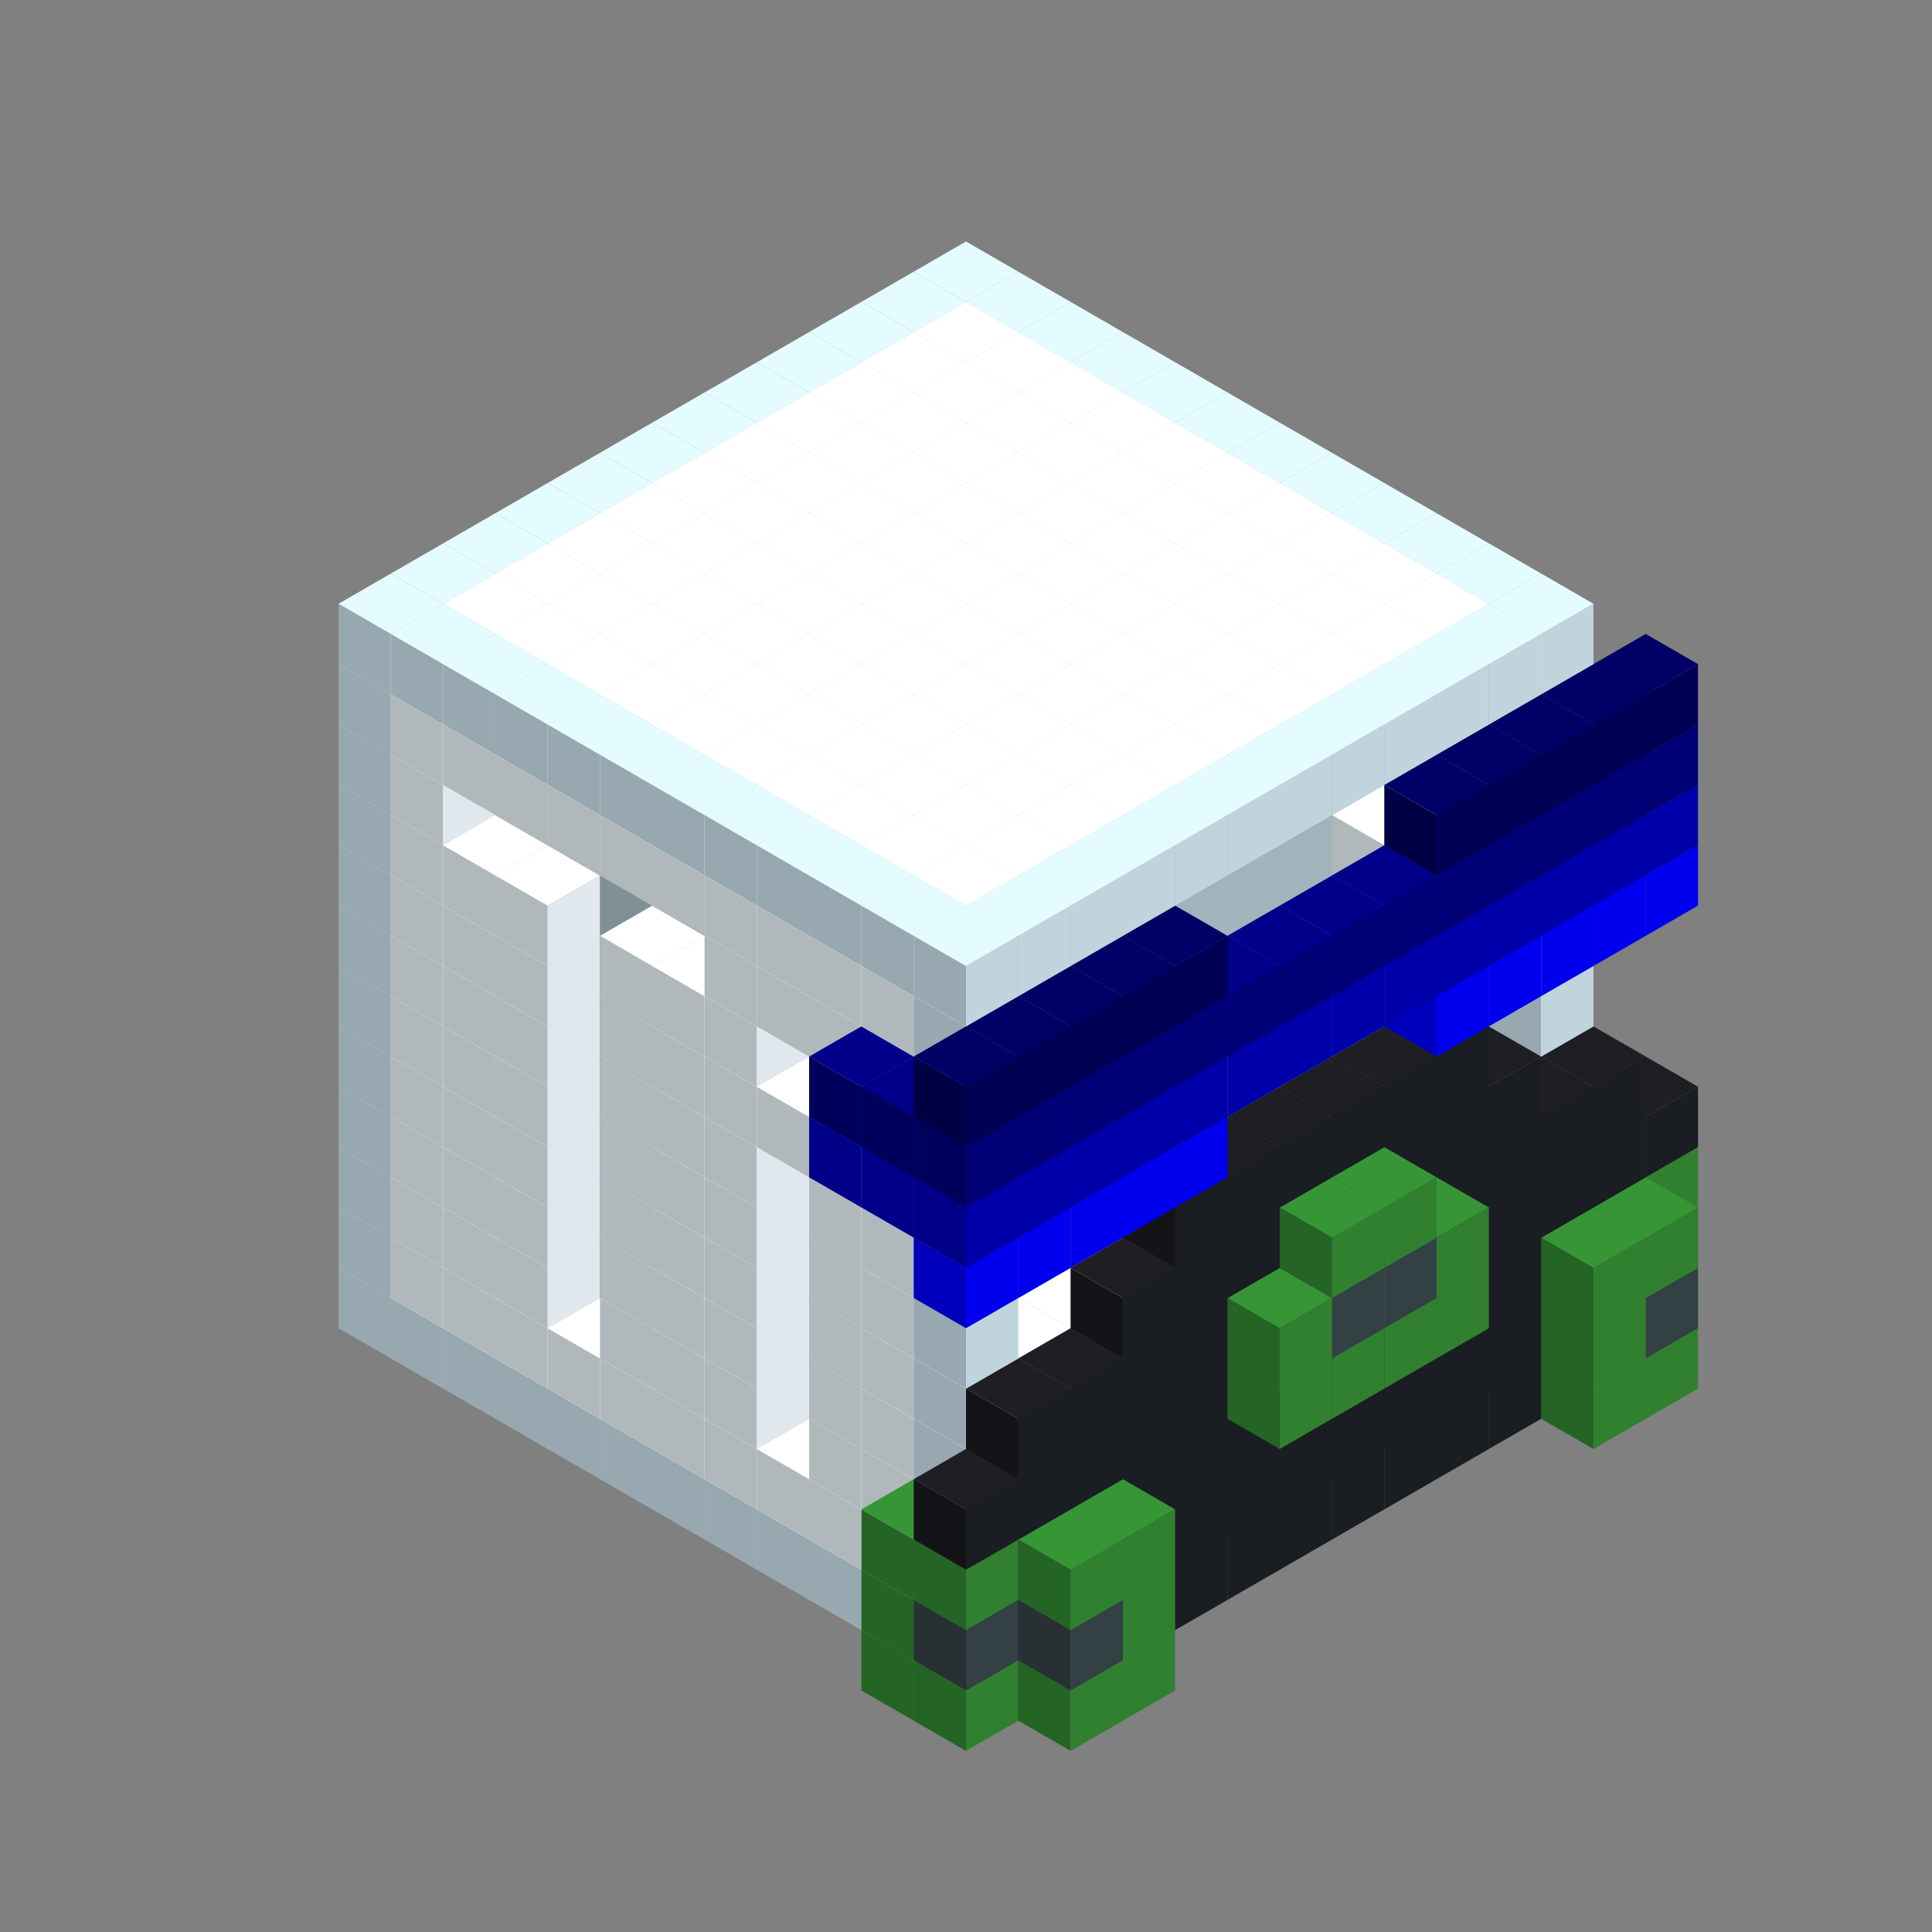 
<svg width='600' height='600' viewBox='4436371 5550000 3200000 3200000' xmlns='http://www.w3.org/2000/svg' xmlns:xlink='http://www.w3.org/1999/xlink'>
<rect x="4436371" y="5550000" width="3200000" height="3200000" fill="#808080" stroke="none"/>
<use xlink:href='#v-0x0000010d-4' transform='translate(983738,3600000)'/>
<use xlink:href='#v-0x0000010d-4' transform='translate(1070341,3650000)'/>
<use xlink:href='#v-0x0000010d-4' transform='translate(1156944,3700000)'/>
<use xlink:href='#v-0x0000010d-4' transform='translate(1243547,3750000)'/>
<use xlink:href='#v-0x0000010d-4' transform='translate(1330150,3800000)'/>
<use xlink:href='#v-0x0000010d-4' transform='translate(1416753,3850000)'/>
<use xlink:href='#v-0x0000010d-4' transform='translate(1503356,3900000)'/>
<use xlink:href='#v-0x0000010d-4' transform='translate(1589959,3950000)'/>
<use xlink:href='#v-0x0000010d-4' transform='translate(1676562,4000000)'/>
<use xlink:href='#v-0x0000010d-4' transform='translate(1763165,4050000)'/>
<use xlink:href='#v-0x0000010d-4' transform='translate(1849768,4100000)'/>
<use xlink:href='#v-0x0000010d-6' transform='translate(2975607,3550000)'/>
<use xlink:href='#v-0x0000010d-4' transform='translate(2889004,3600000)'/>
<use xlink:href='#v-0x0000010d-4' transform='translate(2802401,3650000)'/>
<use xlink:href='#v-0x0000010d-4' transform='translate(2715798,3700000)'/>
<use xlink:href='#v-0x0000010d-4' transform='translate(2629195,3750000)'/>
<use xlink:href='#v-0x0000010d-4' transform='translate(2542592,3800000)'/>
<use xlink:href='#v-0x0000010d-4' transform='translate(2455989,3850000)'/>
<use xlink:href='#v-0x0000010d-4' transform='translate(2369386,3900000)'/>
<use xlink:href='#v-0x0000010d-4' transform='translate(2282783,3950000)'/>
<use xlink:href='#v-0x0000010d-4' transform='translate(2196180,4000000)'/>
<use xlink:href='#v-0x0000010d-4' transform='translate(2109577,4050000)'/>
<use xlink:href='#v-0x0000010d-4' transform='translate(2022974,4100000)'/>
<use xlink:href='#v-0x0000010d-4' transform='translate(1936371,4150000)'/>
<use xlink:href='#v-0x0000010d-6' transform='translate(1849768,4200000)'/>
<use xlink:href='#v-0x0000010d-6' transform='translate(3062210,3600000)'/>
<use xlink:href='#v-0x0000010d-5' transform='translate(2975607,3650000)'/>
<use xlink:href='#v-0x0000010d-5' transform='translate(2889004,3700000)'/>
<use xlink:href='#v-0x0000010d-5' transform='translate(2802401,3750000)'/>
<use xlink:href='#v-0x0000010d-5' transform='translate(2715798,3800000)'/>
<use xlink:href='#v-0x0000010d-5' transform='translate(2629195,3850000)'/>
<use xlink:href='#v-0x0000010d-5' transform='translate(2542592,3900000)'/>
<use xlink:href='#v-0x0000010d-5' transform='translate(2455989,3950000)'/>
<use xlink:href='#v-0x0000010d-5' transform='translate(2369386,4000000)'/>
<use xlink:href='#v-0x0000010d-5' transform='translate(2282783,4050000)'/>
<use xlink:href='#v-0x0000010d-5' transform='translate(2196180,4100000)'/>
<use xlink:href='#v-0x0000010d-5' transform='translate(2109577,4150000)'/>
<use xlink:href='#v-0x0000010d-5' transform='translate(2022974,4200000)'/>
<use xlink:href='#v-0x0000010d-6' transform='translate(1936371,4250000)'/>
<use xlink:href='#v-0x0000010d-6' transform='translate(3062210,3700000)'/>
<use xlink:href='#v-0x0000010d-6' transform='translate(2975607,3750000)'/>
<use xlink:href='#v-0x0000010d-6' transform='translate(2196180,4200000)'/>
<use xlink:href='#v-0x0000010d-6' transform='translate(2109577,4250000)'/>
<use xlink:href='#v-0x0000010d-4' transform='translate(983738,3500000)'/>
<use xlink:href='#v-0x0000010d-1' transform='translate(1070341,3550000)'/>
<use xlink:href='#v-0x0000010d-1' transform='translate(1156944,3600000)'/>
<use xlink:href='#v-0x0000010d-1' transform='translate(1243547,3650000)'/>
<use xlink:href='#v-0x0000010d-1' transform='translate(1330150,3700000)'/>
<use xlink:href='#v-0x0000010d-1' transform='translate(1416753,3750000)'/>
<use xlink:href='#v-0x0000010d-1' transform='translate(1503356,3800000)'/>
<use xlink:href='#v-0x0000010d-1' transform='translate(1589959,3850000)'/>
<use xlink:href='#v-0x0000010d-1' transform='translate(1676562,3900000)'/>
<use xlink:href='#v-0x0000010d-1' transform='translate(1763165,3950000)'/>
<use xlink:href='#v-0x0000010d-2' transform='translate(2715798,3500000)'/>
<use xlink:href='#v-0x0000010d-2' transform='translate(2629195,3550000)'/>
<use xlink:href='#v-0x0000010d-2' transform='translate(2542592,3600000)'/>
<use xlink:href='#v-0x0000010d-2' transform='translate(2455989,3650000)'/>
<use xlink:href='#v-0x0000010d-2' transform='translate(2369386,3700000)'/>
<use xlink:href='#v-0x0000010d-2' transform='translate(2282783,3750000)'/>
<use xlink:href='#v-0x0000010d-2' transform='translate(2196180,3800000)'/>
<use xlink:href='#v-0x0000010d-2' transform='translate(2109577,3850000)'/>
<use xlink:href='#v-0x0000010d-2' transform='translate(2022974,3900000)'/>
<use xlink:href='#v-0x0000010d-2' transform='translate(1936371,3950000)'/>
<use xlink:href='#v-0x0000010d-1' transform='translate(1849768,4000000)'/>
<use xlink:href='#v-0x0000010d-6' transform='translate(2975607,3450000)'/>
<use xlink:href='#v-0x0000010d-4' transform='translate(2889004,3500000)'/>
<use xlink:href='#v-0x0000010d-1' transform='translate(2802401,3550000)'/>
<use xlink:href='#v-0x0000010d-1' transform='translate(2022974,4000000)'/>
<use xlink:href='#v-0x0000010d-4' transform='translate(1936371,4050000)'/>
<use xlink:href='#v-0x0000010d-6' transform='translate(1849768,4100000)'/>
<use xlink:href='#v-0x0000010d-7' transform='translate(3062210,3500000)'/>
<use xlink:href='#v-0x0000010d-5' transform='translate(2975607,3550000)'/>
<use xlink:href='#v-0x0000010d-5' transform='translate(2889004,3600000)'/>
<use xlink:href='#v-0x0000010d-5' transform='translate(2802401,3650000)'/>
<use xlink:href='#v-0x0000010d-5' transform='translate(2715798,3700000)'/>
<use xlink:href='#v-0x0000010d-5' transform='translate(2629195,3750000)'/>
<use xlink:href='#v-0x0000010d-5' transform='translate(2542592,3800000)'/>
<use xlink:href='#v-0x0000010d-5' transform='translate(2455989,3850000)'/>
<use xlink:href='#v-0x0000010d-5' transform='translate(2369386,3900000)'/>
<use xlink:href='#v-0x0000010d-5' transform='translate(2282783,3950000)'/>
<use xlink:href='#v-0x0000010d-5' transform='translate(2196180,4000000)'/>
<use xlink:href='#v-0x0000010d-5' transform='translate(2109577,4050000)'/>
<use xlink:href='#v-0x0000010d-5' transform='translate(2022974,4100000)'/>
<use xlink:href='#v-0x0000010d-7' transform='translate(1936371,4150000)'/>
<use xlink:href='#v-0x0000010d-7' transform='translate(3062210,3600000)'/>
<use xlink:href='#v-0x0000010d-6' transform='translate(2975607,3650000)'/>
<use xlink:href='#v-0x0000010d-6' transform='translate(2196180,4100000)'/>
<use xlink:href='#v-0x0000010d-7' transform='translate(2109577,4150000)'/>
<use xlink:href='#v-0x0000010d-4' transform='translate(983738,3400000)'/>
<use xlink:href='#v-0x0000010d-1' transform='translate(1070341,3450000)'/>
<use xlink:href='#v-0x0000010d-2' transform='translate(1243547,3450000)'/>
<use xlink:href='#v-0x0000010d-1' transform='translate(1156944,3500000)'/>
<use xlink:href='#v-0x0000010d-2' transform='translate(1330150,3500000)'/>
<use xlink:href='#v-0x0000010d-1' transform='translate(1243547,3550000)'/>
<use xlink:href='#v-0x0000010d-2' transform='translate(1416753,3550000)'/>
<use xlink:href='#v-0x0000010d-2' transform='translate(1503356,3600000)'/>
<use xlink:href='#v-0x0000010d-1' transform='translate(1416753,3650000)'/>
<use xlink:href='#v-0x0000010d-2' transform='translate(1589959,3650000)'/>
<use xlink:href='#v-0x0000010d-1' transform='translate(1503356,3700000)'/>
<use xlink:href='#v-0x0000010d-2' transform='translate(1676562,3700000)'/>
<use xlink:href='#v-0x0000010d-1' transform='translate(1589959,3750000)'/>
<use xlink:href='#v-0x0000010d-2' transform='translate(1763165,3750000)'/>
<use xlink:href='#v-0x0000010d-2' transform='translate(1849768,3800000)'/>
<use xlink:href='#v-0x0000010d-1' transform='translate(1763165,3850000)'/>
<use xlink:href='#v-0x0000010d-2' transform='translate(2715798,3400000)'/>
<use xlink:href='#v-0x0000010d-2' transform='translate(2629195,3450000)'/>
<use xlink:href='#v-0x0000010d-2' transform='translate(2542592,3500000)'/>
<use xlink:href='#v-0x0000010d-2' transform='translate(2455989,3550000)'/>
<use xlink:href='#v-0x0000010d-2' transform='translate(2369386,3600000)'/>
<use xlink:href='#v-0x0000010d-2' transform='translate(2282783,3650000)'/>
<use xlink:href='#v-0x0000010d-2' transform='translate(2196180,3700000)'/>
<use xlink:href='#v-0x0000010d-2' transform='translate(2109577,3750000)'/>
<use xlink:href='#v-0x0000010d-2' transform='translate(2022974,3800000)'/>
<use xlink:href='#v-0x0000010d-2' transform='translate(1936371,3850000)'/>
<use xlink:href='#v-0x0000010d-1' transform='translate(1849768,3900000)'/>
<use xlink:href='#v-0x0000010d-6' transform='translate(2975607,3350000)'/>
<use xlink:href='#v-0x0000010d-4' transform='translate(2889004,3400000)'/>
<use xlink:href='#v-0x0000010d-4' transform='translate(1936371,3950000)'/>
<use xlink:href='#v-0x0000010d-6' transform='translate(1849768,4000000)'/>
<use xlink:href='#v-0x0000010d-6' transform='translate(3062210,3400000)'/>
<use xlink:href='#v-0x0000010d-5' transform='translate(2975607,3450000)'/>
<use xlink:href='#v-0x0000010d-5' transform='translate(2889004,3500000)'/>
<use xlink:href='#v-0x0000010d-5' transform='translate(2802401,3550000)'/>
<use xlink:href='#v-0x0000010d-5' transform='translate(2715798,3600000)'/>
<use xlink:href='#v-0x0000010d-5' transform='translate(2629195,3650000)'/>
<use xlink:href='#v-0x0000010d-5' transform='translate(2542592,3700000)'/>
<use xlink:href='#v-0x0000010d-5' transform='translate(2455989,3750000)'/>
<use xlink:href='#v-0x0000010d-5' transform='translate(2369386,3800000)'/>
<use xlink:href='#v-0x0000010d-5' transform='translate(2282783,3850000)'/>
<use xlink:href='#v-0x0000010d-5' transform='translate(2196180,3900000)'/>
<use xlink:href='#v-0x0000010d-5' transform='translate(2109577,3950000)'/>
<use xlink:href='#v-0x0000010d-5' transform='translate(2022974,4000000)'/>
<use xlink:href='#v-0x0000010d-6' transform='translate(1936371,4050000)'/>
<use xlink:href='#v-0x0000010d-6' transform='translate(3062210,3500000)'/>
<use xlink:href='#v-0x0000010d-6' transform='translate(2975607,3550000)'/>
<use xlink:href='#v-0x0000010d-6' transform='translate(2196180,4000000)'/>
<use xlink:href='#v-0x0000010d-6' transform='translate(2109577,4050000)'/>
<use xlink:href='#v-0x0000010d-4' transform='translate(983738,3300000)'/>
<use xlink:href='#v-0x0000010d-1' transform='translate(1070341,3350000)'/>
<use xlink:href='#v-0x0000010d-2' transform='translate(1243547,3350000)'/>
<use xlink:href='#v-0x0000010d-1' transform='translate(1156944,3400000)'/>
<use xlink:href='#v-0x0000010d-2' transform='translate(1330150,3400000)'/>
<use xlink:href='#v-0x0000010d-1' transform='translate(1243547,3450000)'/>
<use xlink:href='#v-0x0000010d-2' transform='translate(1416753,3450000)'/>
<use xlink:href='#v-0x0000010d-2' transform='translate(1503356,3500000)'/>
<use xlink:href='#v-0x0000010d-1' transform='translate(1416753,3550000)'/>
<use xlink:href='#v-0x0000010d-2' transform='translate(1589959,3550000)'/>
<use xlink:href='#v-0x0000010d-1' transform='translate(1503356,3600000)'/>
<use xlink:href='#v-0x0000010d-2' transform='translate(1676562,3600000)'/>
<use xlink:href='#v-0x0000010d-1' transform='translate(1589959,3650000)'/>
<use xlink:href='#v-0x0000010d-2' transform='translate(1763165,3650000)'/>
<use xlink:href='#v-0x0000010d-2' transform='translate(1849768,3700000)'/>
<use xlink:href='#v-0x0000010d-1' transform='translate(1763165,3750000)'/>
<use xlink:href='#v-0x0000010d-2' transform='translate(2715798,3300000)'/>
<use xlink:href='#v-0x0000010d-2' transform='translate(2629195,3350000)'/>
<use xlink:href='#v-0x0000010d-2' transform='translate(2542592,3400000)'/>
<use xlink:href='#v-0x0000010d-2' transform='translate(2455989,3450000)'/>
<use xlink:href='#v-0x0000010d-2' transform='translate(2369386,3500000)'/>
<use xlink:href='#v-0x0000010d-2' transform='translate(2282783,3550000)'/>
<use xlink:href='#v-0x0000010d-2' transform='translate(2196180,3600000)'/>
<use xlink:href='#v-0x0000010d-2' transform='translate(2109577,3650000)'/>
<use xlink:href='#v-0x0000010d-2' transform='translate(2022974,3700000)'/>
<use xlink:href='#v-0x0000010d-2' transform='translate(1936371,3750000)'/>
<use xlink:href='#v-0x0000010d-1' transform='translate(1849768,3800000)'/>
<use xlink:href='#v-0x0000010d-4' transform='translate(2889004,3300000)'/>
<use xlink:href='#v-0x0000010d-1' transform='translate(2802401,3350000)'/>
<use xlink:href='#v-0x0000010d-1' transform='translate(2715798,3400000)'/>
<use xlink:href='#v-0x0000010d-1' transform='translate(2629195,3450000)'/>
<use xlink:href='#v-0x0000010d-1' transform='translate(2542592,3500000)'/>
<use xlink:href='#v-0x0000010d-1' transform='translate(2455989,3550000)'/>
<use xlink:href='#v-0x0000010d-1' transform='translate(2369386,3600000)'/>
<use xlink:href='#v-0x0000010d-1' transform='translate(2282783,3650000)'/>
<use xlink:href='#v-0x0000010d-1' transform='translate(2196180,3700000)'/>
<use xlink:href='#v-0x0000010d-1' transform='translate(2109577,3750000)'/>
<use xlink:href='#v-0x0000010d-1' transform='translate(2022974,3800000)'/>
<use xlink:href='#v-0x0000010d-4' transform='translate(1936371,3850000)'/>
<use xlink:href='#v-0x0000010d-5' transform='translate(3062210,3300000)'/>
<use xlink:href='#v-0x0000010d-5' transform='translate(2975607,3350000)'/>
<use xlink:href='#v-0x0000010d-5' transform='translate(2889004,3400000)'/>
<use xlink:href='#v-0x0000010d-5' transform='translate(2802401,3450000)'/>
<use xlink:href='#v-0x0000010d-5' transform='translate(2715798,3500000)'/>
<use xlink:href='#v-0x0000010d-5' transform='translate(2629195,3550000)'/>
<use xlink:href='#v-0x0000010d-5' transform='translate(2542592,3600000)'/>
<use xlink:href='#v-0x0000010d-5' transform='translate(2455989,3650000)'/>
<use xlink:href='#v-0x0000010d-5' transform='translate(2369386,3700000)'/>
<use xlink:href='#v-0x0000010d-5' transform='translate(2282783,3750000)'/>
<use xlink:href='#v-0x0000010d-5' transform='translate(2196180,3800000)'/>
<use xlink:href='#v-0x0000010d-5' transform='translate(2109577,3850000)'/>
<use xlink:href='#v-0x0000010d-5' transform='translate(2022974,3900000)'/>
<use xlink:href='#v-0x0000010d-5' transform='translate(1936371,3950000)'/>
<use xlink:href='#v-0x0000010d-6' transform='translate(2715798,3600000)'/>
<use xlink:href='#v-0x0000010d-6' transform='translate(2629195,3650000)'/>
<use xlink:href='#v-0x0000010d-6' transform='translate(2542592,3700000)'/>
<use xlink:href='#v-0x0000010d-6' transform='translate(2455989,3750000)'/>
<use xlink:href='#v-0x0000010d-4' transform='translate(983738,3200000)'/>
<use xlink:href='#v-0x0000010d-1' transform='translate(1070341,3250000)'/>
<use xlink:href='#v-0x0000010d-2' transform='translate(1243547,3250000)'/>
<use xlink:href='#v-0x0000010d-1' transform='translate(1156944,3300000)'/>
<use xlink:href='#v-0x0000010d-2' transform='translate(1330150,3300000)'/>
<use xlink:href='#v-0x0000010d-1' transform='translate(1243547,3350000)'/>
<use xlink:href='#v-0x0000010d-2' transform='translate(1416753,3350000)'/>
<use xlink:href='#v-0x0000010d-2' transform='translate(1503356,3400000)'/>
<use xlink:href='#v-0x0000010d-1' transform='translate(1416753,3450000)'/>
<use xlink:href='#v-0x0000010d-2' transform='translate(1589959,3450000)'/>
<use xlink:href='#v-0x0000010d-1' transform='translate(1503356,3500000)'/>
<use xlink:href='#v-0x0000010d-2' transform='translate(1676562,3500000)'/>
<use xlink:href='#v-0x0000010d-1' transform='translate(1589959,3550000)'/>
<use xlink:href='#v-0x0000010d-2' transform='translate(1763165,3550000)'/>
<use xlink:href='#v-0x0000010d-2' transform='translate(1849768,3600000)'/>
<use xlink:href='#v-0x0000010d-1' transform='translate(1763165,3650000)'/>
<use xlink:href='#v-0x0000010d-2' transform='translate(2715798,3200000)'/>
<use xlink:href='#v-0x0000010d-2' transform='translate(2629195,3250000)'/>
<use xlink:href='#v-0x0000010d-2' transform='translate(2542592,3300000)'/>
<use xlink:href='#v-0x0000010d-2' transform='translate(2455989,3350000)'/>
<use xlink:href='#v-0x0000010d-2' transform='translate(2369386,3400000)'/>
<use xlink:href='#v-0x0000010d-2' transform='translate(2282783,3450000)'/>
<use xlink:href='#v-0x0000010d-2' transform='translate(2196180,3500000)'/>
<use xlink:href='#v-0x0000010d-2' transform='translate(2109577,3550000)'/>
<use xlink:href='#v-0x0000010d-2' transform='translate(2022974,3600000)'/>
<use xlink:href='#v-0x0000010d-2' transform='translate(1936371,3650000)'/>
<use xlink:href='#v-0x0000010d-1' transform='translate(1849768,3700000)'/>
<use xlink:href='#v-0x0000010d-4' transform='translate(2889004,3200000)'/>
<use xlink:href='#v-0x0000010d-1' transform='translate(2802401,3250000)'/>
<use xlink:href='#v-0x0000010d-1' transform='translate(2715798,3300000)'/>
<use xlink:href='#v-0x0000010d-1' transform='translate(2629195,3350000)'/>
<use xlink:href='#v-0x0000010d-1' transform='translate(2542592,3400000)'/>
<use xlink:href='#v-0x0000010d-1' transform='translate(2455989,3450000)'/>
<use xlink:href='#v-0x0000010d-1' transform='translate(2369386,3500000)'/>
<use xlink:href='#v-0x0000010d-1' transform='translate(2282783,3550000)'/>
<use xlink:href='#v-0x0000010d-1' transform='translate(2196180,3600000)'/>
<use xlink:href='#v-0x0000010d-1' transform='translate(2109577,3650000)'/>
<use xlink:href='#v-0x0000010d-1' transform='translate(2022974,3700000)'/>
<use xlink:href='#v-0x0000010d-4' transform='translate(1936371,3750000)'/>
<use xlink:href='#v-0x0000010d-5' transform='translate(2975607,3250000)'/>
<use xlink:href='#v-0x0000010d-5' transform='translate(2889004,3300000)'/>
<use xlink:href='#v-0x0000010d-5' transform='translate(2802401,3350000)'/>
<use xlink:href='#v-0x0000010d-5' transform='translate(2715798,3400000)'/>
<use xlink:href='#v-0x0000010d-5' transform='translate(2629195,3450000)'/>
<use xlink:href='#v-0x0000010d-5' transform='translate(2542592,3500000)'/>
<use xlink:href='#v-0x0000010d-5' transform='translate(2455989,3550000)'/>
<use xlink:href='#v-0x0000010d-5' transform='translate(2369386,3600000)'/>
<use xlink:href='#v-0x0000010d-5' transform='translate(2282783,3650000)'/>
<use xlink:href='#v-0x0000010d-5' transform='translate(2196180,3700000)'/>
<use xlink:href='#v-0x0000010d-5' transform='translate(2109577,3750000)'/>
<use xlink:href='#v-0x0000010d-5' transform='translate(2022974,3800000)'/>
<use xlink:href='#v-0x0000010d-6' transform='translate(2715798,3500000)'/>
<use xlink:href='#v-0x0000010d-7' transform='translate(2629195,3550000)'/>
<use xlink:href='#v-0x0000010d-7' transform='translate(2542592,3600000)'/>
<use xlink:href='#v-0x0000010d-6' transform='translate(2455989,3650000)'/>
<use xlink:href='#v-0x0000010d-4' transform='translate(983738,3100000)'/>
<use xlink:href='#v-0x0000010d-1' transform='translate(1070341,3150000)'/>
<use xlink:href='#v-0x0000010d-2' transform='translate(1243547,3150000)'/>
<use xlink:href='#v-0x0000010d-1' transform='translate(1156944,3200000)'/>
<use xlink:href='#v-0x0000010d-2' transform='translate(1330150,3200000)'/>
<use xlink:href='#v-0x0000010d-1' transform='translate(1243547,3250000)'/>
<use xlink:href='#v-0x0000010d-2' transform='translate(1416753,3250000)'/>
<use xlink:href='#v-0x0000010d-2' transform='translate(1503356,3300000)'/>
<use xlink:href='#v-0x0000010d-1' transform='translate(1416753,3350000)'/>
<use xlink:href='#v-0x0000010d-2' transform='translate(1589959,3350000)'/>
<use xlink:href='#v-0x0000010d-1' transform='translate(1503356,3400000)'/>
<use xlink:href='#v-0x0000010d-2' transform='translate(1676562,3400000)'/>
<use xlink:href='#v-0x0000010d-1' transform='translate(1589959,3450000)'/>
<use xlink:href='#v-0x0000010d-2' transform='translate(1763165,3450000)'/>
<use xlink:href='#v-0x0000010d-2' transform='translate(1849768,3500000)'/>
<use xlink:href='#v-0x0000010d-1' transform='translate(1763165,3550000)'/>
<use xlink:href='#v-0x0000010d-2' transform='translate(2715798,3100000)'/>
<use xlink:href='#v-0x0000010d-2' transform='translate(2629195,3150000)'/>
<use xlink:href='#v-0x0000010d-2' transform='translate(2542592,3200000)'/>
<use xlink:href='#v-0x0000010d-2' transform='translate(2455989,3250000)'/>
<use xlink:href='#v-0x0000010d-2' transform='translate(2369386,3300000)'/>
<use xlink:href='#v-0x0000010d-2' transform='translate(2282783,3350000)'/>
<use xlink:href='#v-0x0000010d-2' transform='translate(2196180,3400000)'/>
<use xlink:href='#v-0x0000010d-2' transform='translate(2109577,3450000)'/>
<use xlink:href='#v-0x0000010d-2' transform='translate(2022974,3500000)'/>
<use xlink:href='#v-0x0000010d-2' transform='translate(1936371,3550000)'/>
<use xlink:href='#v-0x0000010d-1' transform='translate(1849768,3600000)'/>
<use xlink:href='#v-0x0000010d-4' transform='translate(2889004,3100000)'/>
<use xlink:href='#v-0x0000010d-4' transform='translate(1936371,3650000)'/>
<use xlink:href='#v-0x0000010d-5' transform='translate(2802401,3250000)'/>
<use xlink:href='#v-0x0000010d-5' transform='translate(2715798,3300000)'/>
<use xlink:href='#v-0x0000010d-5' transform='translate(2629195,3350000)'/>
<use xlink:href='#v-0x0000010d-5' transform='translate(2542592,3400000)'/>
<use xlink:href='#v-0x0000010d-5' transform='translate(2455989,3450000)'/>
<use xlink:href='#v-0x0000010d-5' transform='translate(2369386,3500000)'/>
<use xlink:href='#v-0x0000010d-5' transform='translate(2282783,3550000)'/>
<use xlink:href='#v-0x0000010d-5' transform='translate(2196180,3600000)'/>
<use xlink:href='#v-0x0000010d-6' transform='translate(2629195,3450000)'/>
<use xlink:href='#v-0x0000010d-6' transform='translate(2542592,3500000)'/>
<use xlink:href='#v-0x0000010d-4' transform='translate(983738,3000000)'/>
<use xlink:href='#v-0x0000010d-1' transform='translate(1070341,3050000)'/>
<use xlink:href='#v-0x0000010d-2' transform='translate(1243547,3050000)'/>
<use xlink:href='#v-0x0000010d-1' transform='translate(1156944,3100000)'/>
<use xlink:href='#v-0x0000010d-2' transform='translate(1330150,3100000)'/>
<use xlink:href='#v-0x0000010d-1' transform='translate(1243547,3150000)'/>
<use xlink:href='#v-0x0000010d-2' transform='translate(1416753,3150000)'/>
<use xlink:href='#v-0x0000010d-2' transform='translate(1503356,3200000)'/>
<use xlink:href='#v-0x0000010d-1' transform='translate(1416753,3250000)'/>
<use xlink:href='#v-0x0000010d-2' transform='translate(1589959,3250000)'/>
<use xlink:href='#v-0x0000010d-1' transform='translate(1503356,3300000)'/>
<use xlink:href='#v-0x0000010d-2' transform='translate(1676562,3300000)'/>
<use xlink:href='#v-0x0000010d-1' transform='translate(1589959,3350000)'/>
<use xlink:href='#v-0x0000010d-2' transform='translate(1763165,3350000)'/>
<use xlink:href='#v-0x0000010d-2' transform='translate(1849768,3400000)'/>
<use xlink:href='#v-0x0000010d-1' transform='translate(1763165,3450000)'/>
<use xlink:href='#v-0x0000010d-2' transform='translate(2715798,3000000)'/>
<use xlink:href='#v-0x0000010d-2' transform='translate(2629195,3050000)'/>
<use xlink:href='#v-0x0000010d-2' transform='translate(2542592,3100000)'/>
<use xlink:href='#v-0x0000010d-2' transform='translate(2455989,3150000)'/>
<use xlink:href='#v-0x0000010d-2' transform='translate(2369386,3200000)'/>
<use xlink:href='#v-0x0000010d-2' transform='translate(2282783,3250000)'/>
<use xlink:href='#v-0x0000010d-2' transform='translate(2196180,3300000)'/>
<use xlink:href='#v-0x0000010d-2' transform='translate(2109577,3350000)'/>
<use xlink:href='#v-0x0000010d-2' transform='translate(2022974,3400000)'/>
<use xlink:href='#v-0x0000010d-2' transform='translate(1936371,3450000)'/>
<use xlink:href='#v-0x0000010d-1' transform='translate(1849768,3500000)'/>
<use xlink:href='#v-0x0000010d-4' transform='translate(2889004,3000000)'/>
<use xlink:href='#v-0x0000010d-4' transform='translate(1936371,3550000)'/>
<use xlink:href='#v-0x0000010d-5' transform='translate(2715798,3200000)'/>
<use xlink:href='#v-0x0000010d-5' transform='translate(2629195,3250000)'/>
<use xlink:href='#v-0x0000010d-5' transform='translate(2542592,3300000)'/>
<use xlink:href='#v-0x0000010d-5' transform='translate(2455989,3350000)'/>
<use xlink:href='#v-0x0000010d-5' transform='translate(2369386,3400000)'/>
<use xlink:href='#v-0x0000010d-5' transform='translate(2282783,3450000)'/>
<use xlink:href='#v-0x0000010d-4' transform='translate(983738,2900000)'/>
<use xlink:href='#v-0x0000010d-1' transform='translate(1070341,2950000)'/>
<use xlink:href='#v-0x0000010d-2' transform='translate(1243547,2950000)'/>
<use xlink:href='#v-0x0000010d-1' transform='translate(1156944,3000000)'/>
<use xlink:href='#v-0x0000010d-2' transform='translate(1330150,3000000)'/>
<use xlink:href='#v-0x0000010d-1' transform='translate(1243547,3050000)'/>
<use xlink:href='#v-0x0000010d-2' transform='translate(1416753,3050000)'/>
<use xlink:href='#v-0x0000010d-2' transform='translate(1503356,3100000)'/>
<use xlink:href='#v-0x0000010d-1' transform='translate(1416753,3150000)'/>
<use xlink:href='#v-0x0000010d-2' transform='translate(1589959,3150000)'/>
<use xlink:href='#v-0x0000010d-1' transform='translate(1503356,3200000)'/>
<use xlink:href='#v-0x0000010d-2' transform='translate(1676562,3200000)'/>
<use xlink:href='#v-0x0000010d-1' transform='translate(1589959,3250000)'/>
<use xlink:href='#v-0x0000010d-2' transform='translate(1763165,3250000)'/>
<use xlink:href='#v-0x0000010d-1' transform='translate(1676562,3300000)'/>
<use xlink:href='#v-0x0000010d-2' transform='translate(1849768,3300000)'/>
<use xlink:href='#v-0x0000010d-1' transform='translate(1763165,3350000)'/>
<use xlink:href='#v-0x0000010d-2' transform='translate(2715798,2900000)'/>
<use xlink:href='#v-0x0000010d-2' transform='translate(2629195,2950000)'/>
<use xlink:href='#v-0x0000010d-2' transform='translate(2542592,3000000)'/>
<use xlink:href='#v-0x0000010d-2' transform='translate(2455989,3050000)'/>
<use xlink:href='#v-0x0000010d-2' transform='translate(2369386,3100000)'/>
<use xlink:href='#v-0x0000010d-2' transform='translate(2282783,3150000)'/>
<use xlink:href='#v-0x0000010d-2' transform='translate(2196180,3200000)'/>
<use xlink:href='#v-0x0000010d-2' transform='translate(2109577,3250000)'/>
<use xlink:href='#v-0x0000010d-2' transform='translate(2022974,3300000)'/>
<use xlink:href='#v-0x0000010d-2' transform='translate(1936371,3350000)'/>
<use xlink:href='#v-0x0000010d-1' transform='translate(1849768,3400000)'/>
<use xlink:href='#v-0x0000010d-4' transform='translate(2889004,2900000)'/>
<use xlink:href='#v-0x0000010d-1' transform='translate(2802401,2950000)'/>
<use xlink:href='#v-0x0000010d-1' transform='translate(2715798,3000000)'/>
<use xlink:href='#v-0x0000010d-1' transform='translate(2629195,3050000)'/>
<use xlink:href='#v-0x0000010d-1' transform='translate(2196180,3300000)'/>
<use xlink:href='#v-0x0000010d-1' transform='translate(2109577,3350000)'/>
<use xlink:href='#v-0x0000010d-1' transform='translate(2022974,3400000)'/>
<use xlink:href='#v-0x0000010d-4' transform='translate(1936371,3450000)'/>
<use xlink:href='#v-0x0000010d-11' transform='translate(3062210,2900000)'/>
<use xlink:href='#v-0x0000010d-11' transform='translate(2975607,2950000)'/>
<use xlink:href='#v-0x0000010d-11' transform='translate(2889004,3000000)'/>
<use xlink:href='#v-0x0000010d-11' transform='translate(2802401,3050000)'/>
<use xlink:href='#v-0x0000010d-11' transform='translate(2715798,3100000)'/>
<use xlink:href='#v-0x0000010d-11' transform='translate(2282783,3350000)'/>
<use xlink:href='#v-0x0000010d-11' transform='translate(2196180,3400000)'/>
<use xlink:href='#v-0x0000010d-11' transform='translate(2109577,3450000)'/>
<use xlink:href='#v-0x0000010d-11' transform='translate(2022974,3500000)'/>
<use xlink:href='#v-0x0000010d-11' transform='translate(1936371,3550000)'/>
<use xlink:href='#v-0x0000010d-4' transform='translate(983738,2800000)'/>
<use xlink:href='#v-0x0000010d-1' transform='translate(1070341,2850000)'/>
<use xlink:href='#v-0x0000010d-2' transform='translate(1243547,2850000)'/>
<use xlink:href='#v-0x0000010d-1' transform='translate(1156944,2900000)'/>
<use xlink:href='#v-0x0000010d-2' transform='translate(1330150,2900000)'/>
<use xlink:href='#v-0x0000010d-1' transform='translate(1243547,2950000)'/>
<use xlink:href='#v-0x0000010d-2' transform='translate(1416753,2950000)'/>
<use xlink:href='#v-0x0000010d-2' transform='translate(1503356,3000000)'/>
<use xlink:href='#v-0x0000010d-1' transform='translate(1416753,3050000)'/>
<use xlink:href='#v-0x0000010d-2' transform='translate(1589959,3050000)'/>
<use xlink:href='#v-0x0000010d-1' transform='translate(1503356,3100000)'/>
<use xlink:href='#v-0x0000010d-2' transform='translate(1676562,3100000)'/>
<use xlink:href='#v-0x0000010d-1' transform='translate(1589959,3150000)'/>
<use xlink:href='#v-0x0000010d-2' transform='translate(1763165,3150000)'/>
<use xlink:href='#v-0x0000010d-2' transform='translate(1849768,3200000)'/>
<use xlink:href='#v-0x0000010d-1' transform='translate(1763165,3250000)'/>
<use xlink:href='#v-0x0000010d-10' transform='translate(2889004,2700000)'/>
<use xlink:href='#v-0x0000010d-2' transform='translate(2715798,2800000)'/>
<use xlink:href='#v-0x0000010d-2' transform='translate(2629195,2850000)'/>
<use xlink:href='#v-0x0000010d-2' transform='translate(2542592,2900000)'/>
<use xlink:href='#v-0x0000010d-2' transform='translate(2455989,2950000)'/>
<use xlink:href='#v-0x0000010d-2' transform='translate(2369386,3000000)'/>
<use xlink:href='#v-0x0000010d-2' transform='translate(2282783,3050000)'/>
<use xlink:href='#v-0x0000010d-2' transform='translate(2196180,3100000)'/>
<use xlink:href='#v-0x0000010d-2' transform='translate(2109577,3150000)'/>
<use xlink:href='#v-0x0000010d-2' transform='translate(2022974,3200000)'/>
<use xlink:href='#v-0x0000010d-2' transform='translate(1936371,3250000)'/>
<use xlink:href='#v-0x0000010d-1' transform='translate(1849768,3300000)'/>
<use xlink:href='#v-0x0000010d-10' transform='translate(1763165,3350000)'/>
<use xlink:href='#v-0x0000010d-10' transform='translate(2975607,2750000)'/>
<use xlink:href='#v-0x0000010d-4' transform='translate(2889004,2800000)'/>
<use xlink:href='#v-0x0000010d-1' transform='translate(2802401,2850000)'/>
<use xlink:href='#v-0x0000010d-3' transform='translate(2715798,2900000)'/>
<use xlink:href='#v-0x0000010d-3' transform='translate(2629195,2950000)'/>
<use xlink:href='#v-0x0000010d-1' transform='translate(2542592,3000000)'/>
<use xlink:href='#v-0x0000010d-1' transform='translate(2282783,3150000)'/>
<use xlink:href='#v-0x0000010d-3' transform='translate(2196180,3200000)'/>
<use xlink:href='#v-0x0000010d-3' transform='translate(2109577,3250000)'/>
<use xlink:href='#v-0x0000010d-1' transform='translate(2022974,3300000)'/>
<use xlink:href='#v-0x0000010d-4' transform='translate(1936371,3350000)'/>
<use xlink:href='#v-0x0000010d-10' transform='translate(1849768,3400000)'/>
<use xlink:href='#v-0x0000010d-10' transform='translate(3062210,2800000)'/>
<use xlink:href='#v-0x0000010d-10' transform='translate(2975607,2850000)'/>
<use xlink:href='#v-0x0000010d-10' transform='translate(2889004,2900000)'/>
<use xlink:href='#v-0x0000010d-10' transform='translate(2802401,2950000)'/>
<use xlink:href='#v-0x0000010d-10' transform='translate(2715798,3000000)'/>
<use xlink:href='#v-0x0000010d-10' transform='translate(2629195,3050000)'/>
<use xlink:href='#v-0x0000010d-10' transform='translate(2542592,3100000)'/>
<use xlink:href='#v-0x0000010d-10' transform='translate(2455989,3150000)'/>
<use xlink:href='#v-0x0000010d-10' transform='translate(2369386,3200000)'/>
<use xlink:href='#v-0x0000010d-10' transform='translate(2282783,3250000)'/>
<use xlink:href='#v-0x0000010d-10' transform='translate(2196180,3300000)'/>
<use xlink:href='#v-0x0000010d-10' transform='translate(2109577,3350000)'/>
<use xlink:href='#v-0x0000010d-10' transform='translate(2022974,3400000)'/>
<use xlink:href='#v-0x0000010d-10' transform='translate(1936371,3450000)'/>
<use xlink:href='#v-0x0000010d-4' transform='translate(983738,2700000)'/>
<use xlink:href='#v-0x0000010d-1' transform='translate(1070341,2750000)'/>
<use xlink:href='#v-0x0000010d-2' transform='translate(1243547,2750000)'/>
<use xlink:href='#v-0x0000010d-2' transform='translate(1330150,2800000)'/>
<use xlink:href='#v-0x0000010d-2' transform='translate(1416753,2850000)'/>
<use xlink:href='#v-0x0000010d-2' transform='translate(1503356,2900000)'/>
<use xlink:href='#v-0x0000010d-2' transform='translate(1589959,2950000)'/>
<use xlink:href='#v-0x0000010d-2' transform='translate(1676562,3000000)'/>
<use xlink:href='#v-0x0000010d-1' transform='translate(1589959,3050000)'/>
<use xlink:href='#v-0x0000010d-2' transform='translate(1763165,3050000)'/>
<use xlink:href='#v-0x0000010d-1' transform='translate(1676562,3100000)'/>
<use xlink:href='#v-0x0000010d-2' transform='translate(1849768,3100000)'/>
<use xlink:href='#v-0x0000010d-1' transform='translate(1763165,3150000)'/>
<use xlink:href='#v-0x0000010d-9' transform='translate(2889004,2600000)'/>
<use xlink:href='#v-0x0000010d-2' transform='translate(2715798,2700000)'/>
<use xlink:href='#v-0x0000010d-2' transform='translate(2629195,2750000)'/>
<use xlink:href='#v-0x0000010d-2' transform='translate(2542592,2800000)'/>
<use xlink:href='#v-0x0000010d-2' transform='translate(2455989,2850000)'/>
<use xlink:href='#v-0x0000010d-2' transform='translate(2369386,2900000)'/>
<use xlink:href='#v-0x0000010d-2' transform='translate(2282783,2950000)'/>
<use xlink:href='#v-0x0000010d-2' transform='translate(2196180,3000000)'/>
<use xlink:href='#v-0x0000010d-2' transform='translate(2109577,3050000)'/>
<use xlink:href='#v-0x0000010d-2' transform='translate(2022974,3100000)'/>
<use xlink:href='#v-0x0000010d-2' transform='translate(1936371,3150000)'/>
<use xlink:href='#v-0x0000010d-1' transform='translate(1849768,3200000)'/>
<use xlink:href='#v-0x0000010d-9' transform='translate(1763165,3250000)'/>
<use xlink:href='#v-0x0000010d-9' transform='translate(2975607,2650000)'/>
<use xlink:href='#v-0x0000010d-4' transform='translate(2889004,2700000)'/>
<use xlink:href='#v-0x0000010d-1' transform='translate(2802401,2750000)'/>
<use xlink:href='#v-0x0000010d-1' transform='translate(2715798,2800000)'/>
<use xlink:href='#v-0x0000010d-1' transform='translate(2629195,2850000)'/>
<use xlink:href='#v-0x0000010d-1' transform='translate(2196180,3100000)'/>
<use xlink:href='#v-0x0000010d-1' transform='translate(2109577,3150000)'/>
<use xlink:href='#v-0x0000010d-1' transform='translate(2022974,3200000)'/>
<use xlink:href='#v-0x0000010d-4' transform='translate(1936371,3250000)'/>
<use xlink:href='#v-0x0000010d-9' transform='translate(1849768,3300000)'/>
<use xlink:href='#v-0x0000010d-9' transform='translate(3062210,2700000)'/>
<use xlink:href='#v-0x0000010d-9' transform='translate(2975607,2750000)'/>
<use xlink:href='#v-0x0000010d-9' transform='translate(2889004,2800000)'/>
<use xlink:href='#v-0x0000010d-9' transform='translate(2802401,2850000)'/>
<use xlink:href='#v-0x0000010d-9' transform='translate(2715798,2900000)'/>
<use xlink:href='#v-0x0000010d-9' transform='translate(2629195,2950000)'/>
<use xlink:href='#v-0x0000010d-9' transform='translate(2542592,3000000)'/>
<use xlink:href='#v-0x0000010d-9' transform='translate(2455989,3050000)'/>
<use xlink:href='#v-0x0000010d-9' transform='translate(2369386,3100000)'/>
<use xlink:href='#v-0x0000010d-9' transform='translate(2282783,3150000)'/>
<use xlink:href='#v-0x0000010d-9' transform='translate(2196180,3200000)'/>
<use xlink:href='#v-0x0000010d-9' transform='translate(2109577,3250000)'/>
<use xlink:href='#v-0x0000010d-9' transform='translate(2022974,3300000)'/>
<use xlink:href='#v-0x0000010d-9' transform='translate(1936371,3350000)'/>
<use xlink:href='#v-0x0000010d-4' transform='translate(983738,2600000)'/>
<use xlink:href='#v-0x0000010d-1' transform='translate(1070341,2650000)'/>
<use xlink:href='#v-0x0000010d-1' transform='translate(1156944,2700000)'/>
<use xlink:href='#v-0x0000010d-1' transform='translate(1243547,2750000)'/>
<use xlink:href='#v-0x0000010d-1' transform='translate(1330150,2800000)'/>
<use xlink:href='#v-0x0000010d-1' transform='translate(1416753,2850000)'/>
<use xlink:href='#v-0x0000010d-1' transform='translate(1503356,2900000)'/>
<use xlink:href='#v-0x0000010d-1' transform='translate(1589959,2950000)'/>
<use xlink:href='#v-0x0000010d-1' transform='translate(1676562,3000000)'/>
<use xlink:href='#v-0x0000010d-1' transform='translate(1763165,3050000)'/>
<use xlink:href='#v-0x0000010d-2' transform='translate(2715798,2600000)'/>
<use xlink:href='#v-0x0000010d-2' transform='translate(2629195,2650000)'/>
<use xlink:href='#v-0x0000010d-2' transform='translate(2542592,2700000)'/>
<use xlink:href='#v-0x0000010d-2' transform='translate(2455989,2750000)'/>
<use xlink:href='#v-0x0000010d-2' transform='translate(2369386,2800000)'/>
<use xlink:href='#v-0x0000010d-2' transform='translate(2282783,2850000)'/>
<use xlink:href='#v-0x0000010d-2' transform='translate(2196180,2900000)'/>
<use xlink:href='#v-0x0000010d-2' transform='translate(2109577,2950000)'/>
<use xlink:href='#v-0x0000010d-2' transform='translate(2022974,3000000)'/>
<use xlink:href='#v-0x0000010d-2' transform='translate(1936371,3050000)'/>
<use xlink:href='#v-0x0000010d-1' transform='translate(1849768,3100000)'/>
<use xlink:href='#v-0x0000010d-4' transform='translate(2889004,2600000)'/>
<use xlink:href='#v-0x0000010d-4' transform='translate(1936371,3150000)'/>
<use xlink:href='#v-0x0000010d-8' transform='translate(3062210,2600000)'/>
<use xlink:href='#v-0x0000010d-8' transform='translate(2975607,2650000)'/>
<use xlink:href='#v-0x0000010d-8' transform='translate(2889004,2700000)'/>
<use xlink:href='#v-0x0000010d-8' transform='translate(2802401,2750000)'/>
<use xlink:href='#v-0x0000010d-8' transform='translate(2715798,2800000)'/>
<use xlink:href='#v-0x0000010d-8' transform='translate(2282783,3050000)'/>
<use xlink:href='#v-0x0000010d-8' transform='translate(2196180,3100000)'/>
<use xlink:href='#v-0x0000010d-8' transform='translate(2109577,3150000)'/>
<use xlink:href='#v-0x0000010d-8' transform='translate(2022974,3200000)'/>
<use xlink:href='#v-0x0000010d-8' transform='translate(1936371,3250000)'/>
<use xlink:href='#v-0x0000010d-4' transform='translate(1936371,1950000)'/>
<use xlink:href='#v-0x0000010d-4' transform='translate(1849768,2000000)'/>
<use xlink:href='#v-0x0000010d-4' transform='translate(1763165,2050000)'/>
<use xlink:href='#v-0x0000010d-4' transform='translate(1676562,2100000)'/>
<use xlink:href='#v-0x0000010d-4' transform='translate(1589959,2150000)'/>
<use xlink:href='#v-0x0000010d-4' transform='translate(1503356,2200000)'/>
<use xlink:href='#v-0x0000010d-4' transform='translate(1416753,2250000)'/>
<use xlink:href='#v-0x0000010d-4' transform='translate(1330150,2300000)'/>
<use xlink:href='#v-0x0000010d-4' transform='translate(1243547,2350000)'/>
<use xlink:href='#v-0x0000010d-4' transform='translate(1156944,2400000)'/>
<use xlink:href='#v-0x0000010d-4' transform='translate(1070341,2450000)'/>
<use xlink:href='#v-0x0000010d-4' transform='translate(983738,2500000)'/>
<use xlink:href='#v-0x0000010d-4' transform='translate(2022974,2000000)'/>
<use xlink:href='#v-0x0000010d-1' transform='translate(1936371,2050000)'/>
<use xlink:href='#v-0x0000010d-1' transform='translate(1849768,2100000)'/>
<use xlink:href='#v-0x0000010d-1' transform='translate(1763165,2150000)'/>
<use xlink:href='#v-0x0000010d-1' transform='translate(1676562,2200000)'/>
<use xlink:href='#v-0x0000010d-1' transform='translate(1589959,2250000)'/>
<use xlink:href='#v-0x0000010d-1' transform='translate(1503356,2300000)'/>
<use xlink:href='#v-0x0000010d-1' transform='translate(1416753,2350000)'/>
<use xlink:href='#v-0x0000010d-1' transform='translate(1330150,2400000)'/>
<use xlink:href='#v-0x0000010d-1' transform='translate(1243547,2450000)'/>
<use xlink:href='#v-0x0000010d-1' transform='translate(1156944,2500000)'/>
<use xlink:href='#v-0x0000010d-4' transform='translate(1070341,2550000)'/>
<use xlink:href='#v-0x0000010d-4' transform='translate(2109577,2050000)'/>
<use xlink:href='#v-0x0000010d-1' transform='translate(2022974,2100000)'/>
<use xlink:href='#v-0x0000010d-1' transform='translate(1936371,2150000)'/>
<use xlink:href='#v-0x0000010d-1' transform='translate(1849768,2200000)'/>
<use xlink:href='#v-0x0000010d-1' transform='translate(1763165,2250000)'/>
<use xlink:href='#v-0x0000010d-1' transform='translate(1676562,2300000)'/>
<use xlink:href='#v-0x0000010d-1' transform='translate(1589959,2350000)'/>
<use xlink:href='#v-0x0000010d-1' transform='translate(1503356,2400000)'/>
<use xlink:href='#v-0x0000010d-1' transform='translate(1416753,2450000)'/>
<use xlink:href='#v-0x0000010d-1' transform='translate(1330150,2500000)'/>
<use xlink:href='#v-0x0000010d-1' transform='translate(1243547,2550000)'/>
<use xlink:href='#v-0x0000010d-4' transform='translate(1156944,2600000)'/>
<use xlink:href='#v-0x0000010d-4' transform='translate(2196180,2100000)'/>
<use xlink:href='#v-0x0000010d-1' transform='translate(2109577,2150000)'/>
<use xlink:href='#v-0x0000010d-1' transform='translate(2022974,2200000)'/>
<use xlink:href='#v-0x0000010d-1' transform='translate(1936371,2250000)'/>
<use xlink:href='#v-0x0000010d-1' transform='translate(1849768,2300000)'/>
<use xlink:href='#v-0x0000010d-1' transform='translate(1763165,2350000)'/>
<use xlink:href='#v-0x0000010d-1' transform='translate(1676562,2400000)'/>
<use xlink:href='#v-0x0000010d-1' transform='translate(1589959,2450000)'/>
<use xlink:href='#v-0x0000010d-1' transform='translate(1503356,2500000)'/>
<use xlink:href='#v-0x0000010d-1' transform='translate(1416753,2550000)'/>
<use xlink:href='#v-0x0000010d-1' transform='translate(1330150,2600000)'/>
<use xlink:href='#v-0x0000010d-4' transform='translate(1243547,2650000)'/>
<use xlink:href='#v-0x0000010d-4' transform='translate(2282783,2150000)'/>
<use xlink:href='#v-0x0000010d-1' transform='translate(2196180,2200000)'/>
<use xlink:href='#v-0x0000010d-1' transform='translate(2109577,2250000)'/>
<use xlink:href='#v-0x0000010d-1' transform='translate(2022974,2300000)'/>
<use xlink:href='#v-0x0000010d-1' transform='translate(1936371,2350000)'/>
<use xlink:href='#v-0x0000010d-1' transform='translate(1849768,2400000)'/>
<use xlink:href='#v-0x0000010d-1' transform='translate(1763165,2450000)'/>
<use xlink:href='#v-0x0000010d-1' transform='translate(1676562,2500000)'/>
<use xlink:href='#v-0x0000010d-1' transform='translate(1589959,2550000)'/>
<use xlink:href='#v-0x0000010d-1' transform='translate(1503356,2600000)'/>
<use xlink:href='#v-0x0000010d-1' transform='translate(1416753,2650000)'/>
<use xlink:href='#v-0x0000010d-4' transform='translate(1330150,2700000)'/>
<use xlink:href='#v-0x0000010d-4' transform='translate(2369386,2200000)'/>
<use xlink:href='#v-0x0000010d-1' transform='translate(2282783,2250000)'/>
<use xlink:href='#v-0x0000010d-1' transform='translate(2196180,2300000)'/>
<use xlink:href='#v-0x0000010d-1' transform='translate(2109577,2350000)'/>
<use xlink:href='#v-0x0000010d-1' transform='translate(2022974,2400000)'/>
<use xlink:href='#v-0x0000010d-1' transform='translate(1936371,2450000)'/>
<use xlink:href='#v-0x0000010d-1' transform='translate(1849768,2500000)'/>
<use xlink:href='#v-0x0000010d-1' transform='translate(1763165,2550000)'/>
<use xlink:href='#v-0x0000010d-1' transform='translate(1676562,2600000)'/>
<use xlink:href='#v-0x0000010d-1' transform='translate(1589959,2650000)'/>
<use xlink:href='#v-0x0000010d-1' transform='translate(1503356,2700000)'/>
<use xlink:href='#v-0x0000010d-4' transform='translate(1416753,2750000)'/>
<use xlink:href='#v-0x0000010d-4' transform='translate(2455989,2250000)'/>
<use xlink:href='#v-0x0000010d-1' transform='translate(2369386,2300000)'/>
<use xlink:href='#v-0x0000010d-1' transform='translate(2282783,2350000)'/>
<use xlink:href='#v-0x0000010d-1' transform='translate(2196180,2400000)'/>
<use xlink:href='#v-0x0000010d-1' transform='translate(2109577,2450000)'/>
<use xlink:href='#v-0x0000010d-1' transform='translate(2022974,2500000)'/>
<use xlink:href='#v-0x0000010d-1' transform='translate(1936371,2550000)'/>
<use xlink:href='#v-0x0000010d-1' transform='translate(1849768,2600000)'/>
<use xlink:href='#v-0x0000010d-1' transform='translate(1763165,2650000)'/>
<use xlink:href='#v-0x0000010d-1' transform='translate(1676562,2700000)'/>
<use xlink:href='#v-0x0000010d-1' transform='translate(1589959,2750000)'/>
<use xlink:href='#v-0x0000010d-4' transform='translate(1503356,2800000)'/>
<use xlink:href='#v-0x0000010d-4' transform='translate(2542592,2300000)'/>
<use xlink:href='#v-0x0000010d-1' transform='translate(2455989,2350000)'/>
<use xlink:href='#v-0x0000010d-1' transform='translate(2369386,2400000)'/>
<use xlink:href='#v-0x0000010d-1' transform='translate(2282783,2450000)'/>
<use xlink:href='#v-0x0000010d-1' transform='translate(2196180,2500000)'/>
<use xlink:href='#v-0x0000010d-1' transform='translate(2109577,2550000)'/>
<use xlink:href='#v-0x0000010d-1' transform='translate(2022974,2600000)'/>
<use xlink:href='#v-0x0000010d-1' transform='translate(1936371,2650000)'/>
<use xlink:href='#v-0x0000010d-1' transform='translate(1849768,2700000)'/>
<use xlink:href='#v-0x0000010d-1' transform='translate(1763165,2750000)'/>
<use xlink:href='#v-0x0000010d-1' transform='translate(1676562,2800000)'/>
<use xlink:href='#v-0x0000010d-4' transform='translate(1589959,2850000)'/>
<use xlink:href='#v-0x0000010d-4' transform='translate(2629195,2350000)'/>
<use xlink:href='#v-0x0000010d-1' transform='translate(2542592,2400000)'/>
<use xlink:href='#v-0x0000010d-1' transform='translate(2455989,2450000)'/>
<use xlink:href='#v-0x0000010d-1' transform='translate(2369386,2500000)'/>
<use xlink:href='#v-0x0000010d-1' transform='translate(2282783,2550000)'/>
<use xlink:href='#v-0x0000010d-1' transform='translate(2196180,2600000)'/>
<use xlink:href='#v-0x0000010d-1' transform='translate(2109577,2650000)'/>
<use xlink:href='#v-0x0000010d-1' transform='translate(2022974,2700000)'/>
<use xlink:href='#v-0x0000010d-1' transform='translate(1936371,2750000)'/>
<use xlink:href='#v-0x0000010d-1' transform='translate(1849768,2800000)'/>
<use xlink:href='#v-0x0000010d-1' transform='translate(1763165,2850000)'/>
<use xlink:href='#v-0x0000010d-4' transform='translate(1676562,2900000)'/>
<use xlink:href='#v-0x0000010d-4' transform='translate(2715798,2400000)'/>
<use xlink:href='#v-0x0000010d-1' transform='translate(2629195,2450000)'/>
<use xlink:href='#v-0x0000010d-1' transform='translate(2542592,2500000)'/>
<use xlink:href='#v-0x0000010d-1' transform='translate(2455989,2550000)'/>
<use xlink:href='#v-0x0000010d-1' transform='translate(2369386,2600000)'/>
<use xlink:href='#v-0x0000010d-1' transform='translate(2282783,2650000)'/>
<use xlink:href='#v-0x0000010d-1' transform='translate(2196180,2700000)'/>
<use xlink:href='#v-0x0000010d-1' transform='translate(2109577,2750000)'/>
<use xlink:href='#v-0x0000010d-1' transform='translate(2022974,2800000)'/>
<use xlink:href='#v-0x0000010d-1' transform='translate(1936371,2850000)'/>
<use xlink:href='#v-0x0000010d-1' transform='translate(1849768,2900000)'/>
<use xlink:href='#v-0x0000010d-4' transform='translate(1763165,2950000)'/>
<use xlink:href='#v-0x0000010d-4' transform='translate(2802401,2450000)'/>
<use xlink:href='#v-0x0000010d-1' transform='translate(2715798,2500000)'/>
<use xlink:href='#v-0x0000010d-1' transform='translate(2629195,2550000)'/>
<use xlink:href='#v-0x0000010d-1' transform='translate(2542592,2600000)'/>
<use xlink:href='#v-0x0000010d-1' transform='translate(2455989,2650000)'/>
<use xlink:href='#v-0x0000010d-1' transform='translate(2369386,2700000)'/>
<use xlink:href='#v-0x0000010d-1' transform='translate(2282783,2750000)'/>
<use xlink:href='#v-0x0000010d-1' transform='translate(2196180,2800000)'/>
<use xlink:href='#v-0x0000010d-1' transform='translate(2109577,2850000)'/>
<use xlink:href='#v-0x0000010d-1' transform='translate(2022974,2900000)'/>
<use xlink:href='#v-0x0000010d-1' transform='translate(1936371,2950000)'/>
<use xlink:href='#v-0x0000010d-4' transform='translate(1849768,3000000)'/>
<use xlink:href='#v-0x0000010d-4' transform='translate(2889004,2500000)'/>
<use xlink:href='#v-0x0000010d-4' transform='translate(2802401,2550000)'/>
<use xlink:href='#v-0x0000010d-4' transform='translate(2715798,2600000)'/>
<use xlink:href='#v-0x0000010d-4' transform='translate(2629195,2650000)'/>
<use xlink:href='#v-0x0000010d-4' transform='translate(2542592,2700000)'/>
<use xlink:href='#v-0x0000010d-4' transform='translate(2455989,2750000)'/>
<use xlink:href='#v-0x0000010d-4' transform='translate(2369386,2800000)'/>
<use xlink:href='#v-0x0000010d-4' transform='translate(2282783,2850000)'/>
<use xlink:href='#v-0x0000010d-4' transform='translate(2196180,2900000)'/>
<use xlink:href='#v-0x0000010d-4' transform='translate(2109577,2950000)'/>
<use xlink:href='#v-0x0000010d-4' transform='translate(2022974,3000000)'/>
<use xlink:href='#v-0x0000010d-4' transform='translate(1936371,3050000)'/>
<defs>
<g id='v-0x0000010d-1'>
<polygon points='4100000,4100000 4100000,4200000 4013397,4150000 4013397,4050000' fill='#b0b8bc'/>
<polygon points='4100000,4100000 4100000,4200000 4186602,4150000 4186602,4050000' fill='#e0e8ee'/>
<polygon points='4100000,4100000 4013397,4050000 4100000,4000000 4186602,4050000' fill='#ffffff'/>
</g>
<g id='v-0x0000010d-2'>
<polygon points='4100000,4100000 4100000,4200000 4013397,4150000 4013397,4050000' fill='#809094'/>
<polygon points='4100000,4100000 4100000,4200000 4186602,4150000 4186602,4050000' fill='#a0b4bb'/>
<polygon points='4100000,4100000 4013397,4050000 4100000,4000000 4186602,4050000' fill='#c0d8de'/>
</g>
<g id='v-0x0000010d-3'>
<polygon points='4100000,4100000 4100000,4200000 4013397,4150000 4013397,4050000' fill='#0098cc'/>
<polygon points='4100000,4100000 4100000,4200000 4186602,4150000 4186602,4050000' fill='#00c0ff'/>
<polygon points='4100000,4100000 4013397,4050000 4100000,4000000 4186602,4050000' fill='#00e4ff'/>
</g>
<g id='v-0x0000010d-4'>
<polygon points='4100000,4100000 4100000,4200000 4013397,4150000 4013397,4050000' fill='#98a8b0'/>
<polygon points='4100000,4100000 4100000,4200000 4186602,4150000 4186602,4050000' fill='#c0d4dd'/>
<polygon points='4100000,4100000 4013397,4050000 4100000,4000000 4186602,4050000' fill='#e4fcff'/>
</g>
<g id='v-0x0000010d-5'>
<polygon points='4100000,4100000 4100000,4200000 4013397,4150000 4013397,4050000' fill='#141418'/>
<polygon points='4100000,4100000 4100000,4200000 4186602,4150000 4186602,4050000' fill='#1a1d22'/>
<polygon points='4100000,4100000 4013397,4050000 4100000,4000000 4186602,4050000' fill='#1e1e24'/>
</g>
<g id='v-0x0000010d-6'>
<polygon points='4100000,4100000 4100000,4200000 4013397,4150000 4013397,4050000' fill='#246424'/>
<polygon points='4100000,4100000 4100000,4200000 4186602,4150000 4186602,4050000' fill='#308030'/>
<polygon points='4100000,4100000 4013397,4050000 4100000,4000000 4186602,4050000' fill='#369636'/>
</g>
<g id='v-0x0000010d-7'>
<polygon points='4100000,4100000 4100000,4200000 4013397,4150000 4013397,4050000' fill='#283034'/>
<polygon points='4100000,4100000 4100000,4200000 4186602,4150000 4186602,4050000' fill='#334044'/>
<polygon points='4100000,4100000 4013397,4050000 4100000,4000000 4186602,4050000' fill='#3c484e'/>
</g>
<g id='v-0x0000010d-8'>
<polygon points='4100000,4100000 4100000,4200000 4013397,4150000 4013397,4050000' fill='#000044'/>
<polygon points='4100000,4100000 4100000,4200000 4186602,4150000 4186602,4050000' fill='#000055'/>
<polygon points='4100000,4100000 4013397,4050000 4100000,4000000 4186602,4050000' fill='#000066'/>
</g>
<g id='v-0x0000010d-9'>
<polygon points='4100000,4100000 4100000,4200000 4013397,4150000 4013397,4050000' fill='#00005c'/>
<polygon points='4100000,4100000 4100000,4200000 4186602,4150000 4186602,4050000' fill='#000077'/>
<polygon points='4100000,4100000 4013397,4050000 4100000,4000000 4186602,4050000' fill='#00008a'/>
</g>
<g id='v-0x0000010d-10'>
<polygon points='4100000,4100000 4100000,4200000 4013397,4150000 4013397,4050000' fill='#000088'/>
<polygon points='4100000,4100000 4100000,4200000 4186602,4150000 4186602,4050000' fill='#0000aa'/>
<polygon points='4100000,4100000 4013397,4050000 4100000,4000000 4186602,4050000' fill='#0000cc'/>
</g>
<g id='v-0x0000010d-11'>
<polygon points='4100000,4100000 4100000,4200000 4013397,4150000 4013397,4050000' fill='#0000bc'/>
<polygon points='4100000,4100000 4100000,4200000 4186602,4150000 4186602,4050000' fill='#0000ee'/>
<polygon points='4100000,4100000 4013397,4050000 4100000,4000000 4186602,4050000' fill='#0000ff'/>
</g>
</defs>
</svg>
